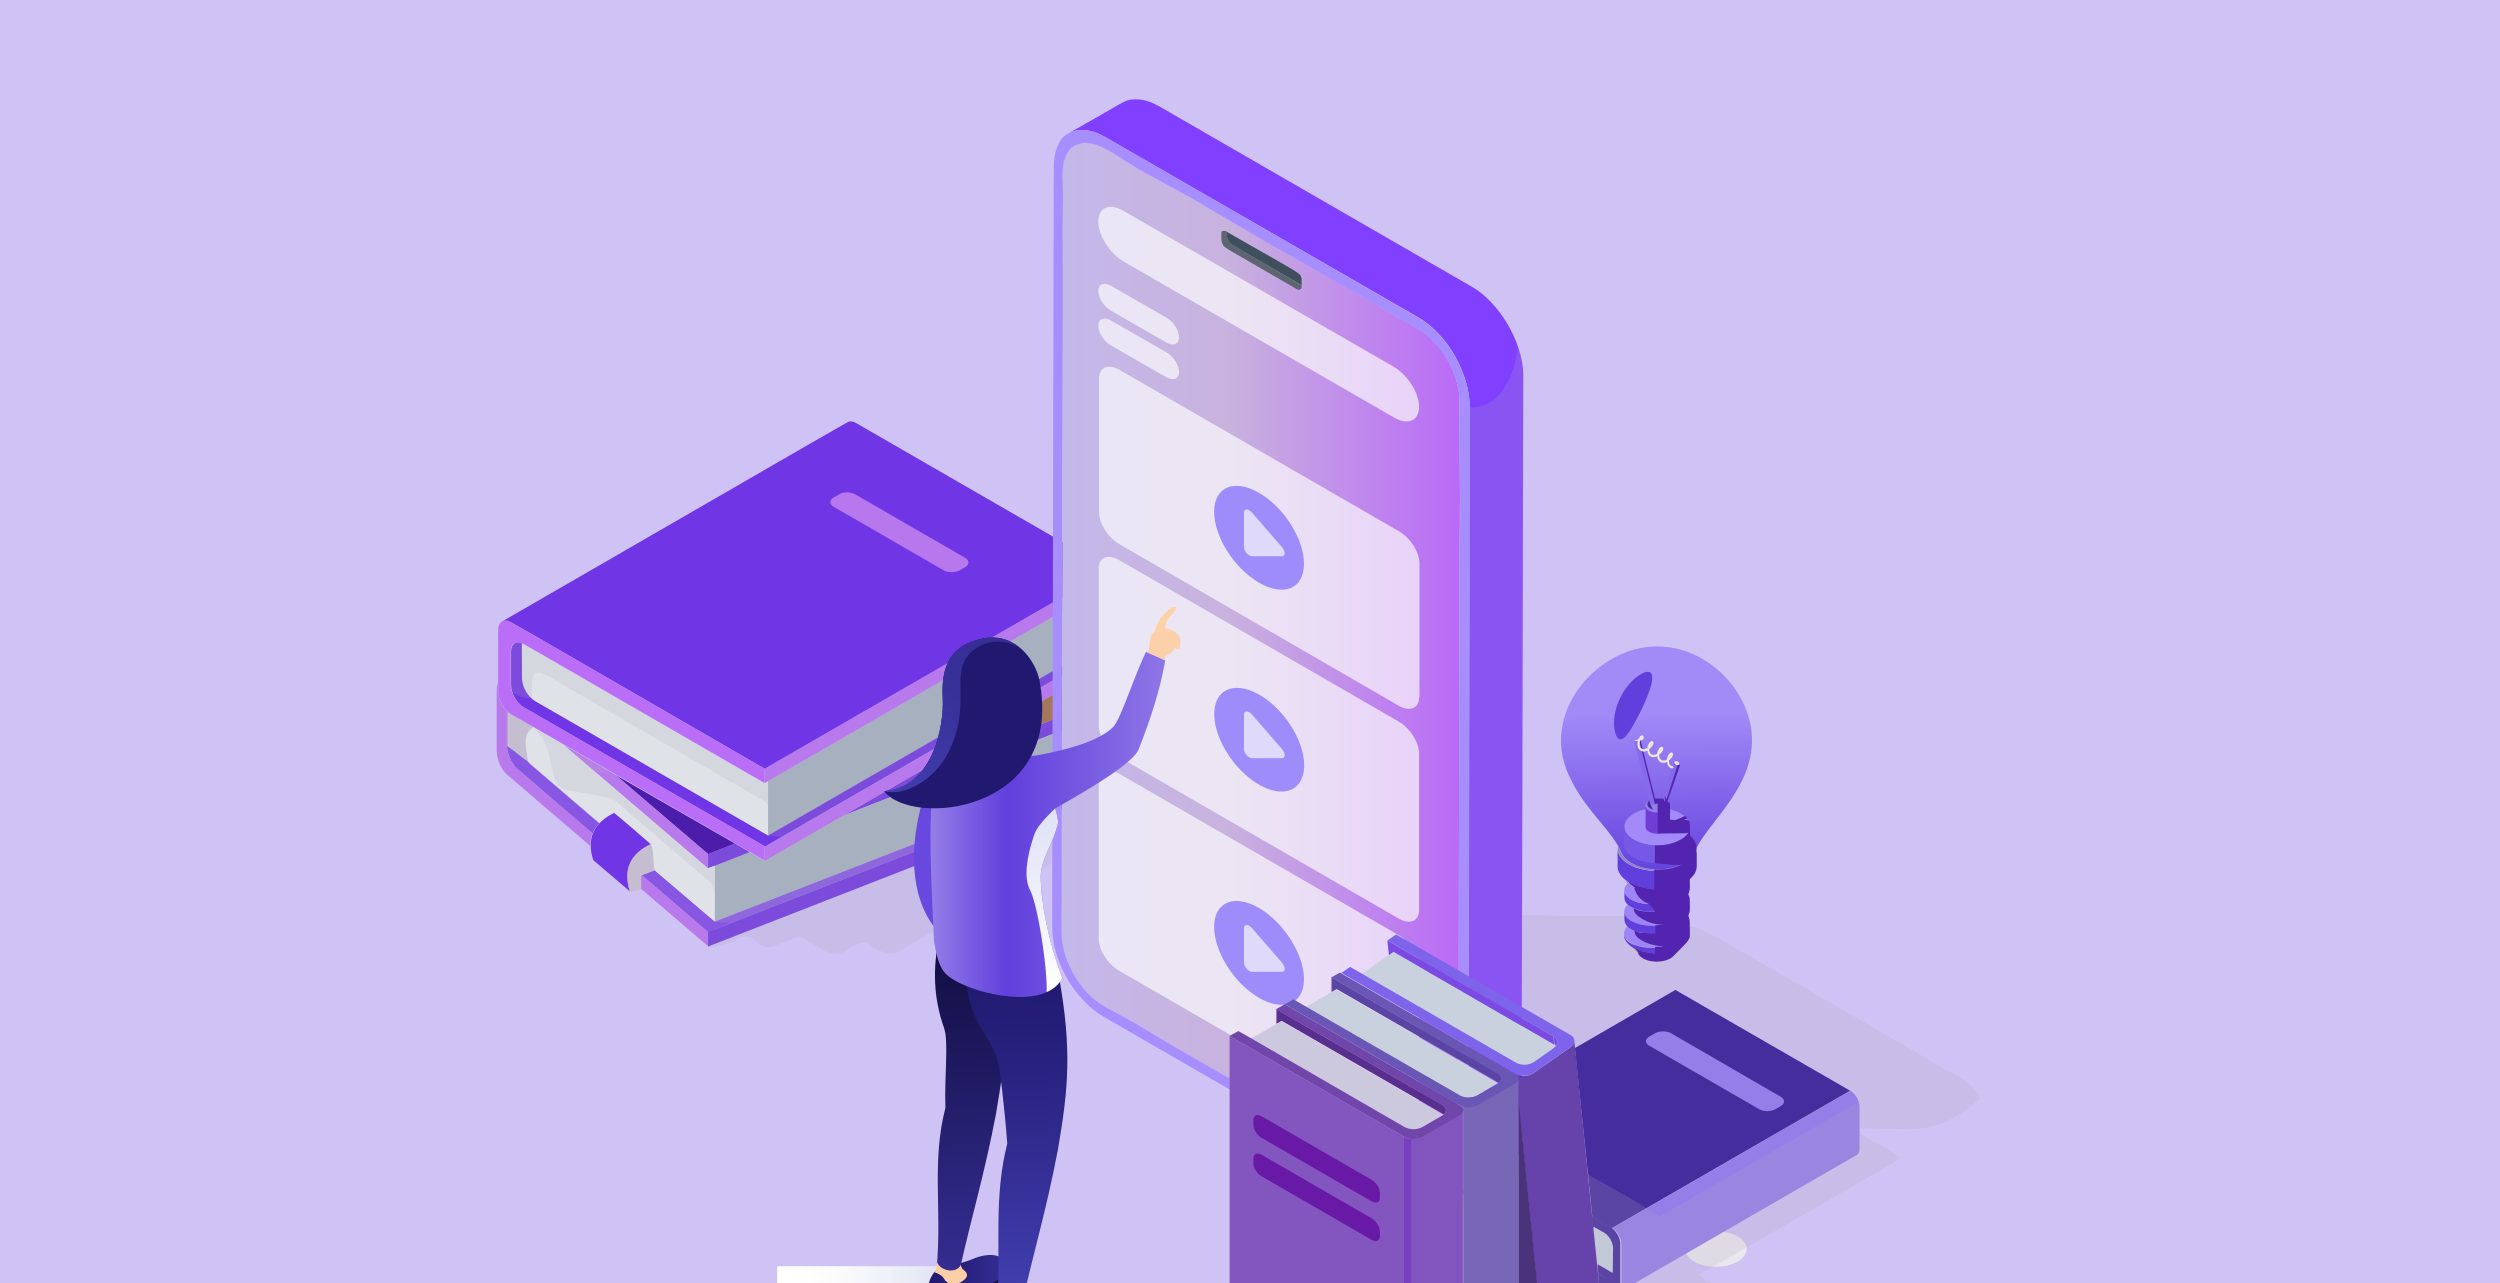 <svg xmlns="http://www.w3.org/2000/svg" width="302" height="155" fill="none"><rect width="100%" height="100%" fill="#333333" stroke="none"/><g clip-path="url(#a)"><path fill="#CEC3F4" d="M0 0h302v155H0z"/><path fill="#7035E4" d="M134.406 93.55v1.732l-48.875 19.057v-1.778zM134.406 84.112v1.732c-6.566 2.554 13.586-5.288-32.553 12.675l9.255-5.334z"/><path fill="#A26D42" d="m134.406 84.112-23.252 9.073 20.197-11.672z"/><path fill="#BA6EF7" d="M92.37 104.036v-1.733l41.717-24.072v1.732c-9.073 5.198-22.979 13.267-41.717 24.073"/><path fill="#A5B3BF" d="M132.126 93.504 86.352 111.33v-6.747l4.194-1.642 1.87 1.049 9.483-5.471 30.227-11.763zM131.852 78.413 92.78 100.981v-6.61l39.072-22.569z"/><path fill="#BA6EF7" d="M92.37 94.598v-1.733l41.717-24.072v1.733A75173 75173 0 0 1 92.37 94.598"/><path fill="#7035E4" d="M90.546 102.941c-4.924 1.915-3.966 1.55-5.015 1.961v-1.733l3.237-1.276z"/><path fill="#4C1CAA" d="m88.768 101.893-3.237 1.276-11.215-9.574z"/><path fill="#8757E4" d="m86.352 111.33 45.774-17.826v-1.915l2.28 1.96-48.875 19.058-9.3-7.979c.136-.456.41-.866.775-1.276z"/><path fill="#DFE3E7" d="M86.352 104.583v6.747l-9.346-7.978c.41-.456.957-.821 1.641-1.14v-.228c-1.459-1.277-2.963-2.508-4.422-3.784q-1.095.547-1.778 1.23c-.091-.09.045.046-8.344-7.157-.729-.638-1.276-1.96-1.276-2.964v-2.416l5.288 3.055 17.417 14.908z"/><path fill="#B879EC" d="M85.531 112.561v1.733l-9.483-8.116c-.045-.592 0-1.094.183-1.595zM85.531 103.169v1.733L68.115 89.993l6.246 3.602z"/><path fill="#7035E4" d="M78.602 101.984c-2.417 1.185-3.42 3.055-2.508 5.699l-4.422-3.784c-.867-2.599.09-4.514 2.507-5.7 1.505 1.232 2.964 2.508 4.422 3.785"/><path fill="#C95B68" d="M76.094 107.683c-.866-2.644.09-4.514 2.507-5.699v.228c-2.37 1.185-3.1 2.963-2.28 5.334z"/><path fill="#DFE3E7" d="M63.055 77.684c.228.09-1.778-1.05 29.36 16.914l.365-.228v6.611l-28.13-16.23c-.911-.502-1.595-1.779-1.595-2.782-.046-4.285-.046-4.103 0-4.285"/><path fill="#7035E4" d="M63.055 77.684c-.046.228 0 0 0 4.24 0 1.048.729 2.28 1.595 2.78l28.13 16.231 39.072-22.568v-1.504l2.28 1.322-41.716 24.072L63.328 85.48c-.912-.502-1.596-1.733-1.596-2.781v-3.967c0-.319.092-.73.32-.912.182-.228.547-.319 1.003-.136"/><path fill="#8757E4" d="M62.781 86.939v2.416c0 1.003.547 2.325 1.277 2.963 9.665 8.298 8.206 7.022 8.343 7.158a3.6 3.6 0 0 0-.82 1.231c-.046 0 0 0-9.074-7.796-.729-.593-1.276-1.915-1.276-2.963 0-4.377 0-3.921.046-3.967.319.32.547.365 1.504.958"/><path fill="#7035E4" d="M60.638 75.085c44.771-25.85 41.717-24.118 41.99-24.164.274-.045.502 0 .866.228l30.592 17.644L92.37 92.865C59.772 74.036 61.641 75.04 61.23 74.995c-.181-.046-.41 0-.592.09"/><path fill="#B878ED" d="m100.713 61.225 13.267 7.66c.548.318 1.414.318 1.961 0l.638-.365c.547-.32.547-.821 0-1.14l-13.267-7.66c-.547-.319-1.413-.319-1.96 0l-.639.365c-.547.32-.547.82 0 1.14"/><path fill="#B879EC" d="M60.182 83.565c0 .82.456 1.778 1.095 2.37-.046.046-.046-.273-.046 3.967 0 1.003.547 2.325 1.276 2.964 9.256 7.933 9.073 7.796 9.073 7.796a4 4 0 0 0-.273 1.504c-.046 0 .136.137-10.03-8.571-.73-.593-1.277-1.915-1.277-2.963V83.2c0-.228.046-.501.137-.73v1.095z"/><path fill="#B0A7C2" fill-opacity=".2" d="M96.61 113.108c-.957.365-1.915.73-2.827 1.094-.866.365-1.686.32-2.325-.41-.684-.729-1.413-.821-2.325-.365a10 10 0 0 1-2.052.775c-.456.137-1.595.183-1.595.183v-1.733s1.96-.775 2.644-1.231c-.593-.045-1.824 0-1.824 0v-3.647s-.273-1.003-.684-1.368c-3.738-3.146-7.431-6.337-11.124-9.528-.547-.456-1.14-.593-1.732-.684-1.368-.228-2.69-.502-4.058-.684-1.094-.137-1.55-.775-1.778-1.733-.183-.73-.41-1.504-.502-2.234-.182-1.14-1.003-2.826-2.006-3.601 2.918 1.413 6.383 3.693 9.438 5.425h-1.87c4.56 3.92 13.541 11.58 13.541 11.58v-1.732l3.237-1.277.593.365s1.915 1.094 2.963 1.687c.046-.638.092-1.14.137-1.687.547-.365 1.277-.775 2.006-1.231a63 63 0 0 0-1.687-.091s-.045-2.097.046-3.01c.046-.82-.274-1.093-.957-1.458L73.404 85.844l-7.112-4.103c-1.505-.866-2.007-.547-2.052 1.14v1.504c-1.003 0-1.824-.319-2.416-.866 0 0-.32-.73-.137-1.368 0 0-.365-3.738-.183-4.24.32-.775 1.323-.319 1.323-.319.41.183.82.41 1.23.639 8.845 5.106 17.736 10.212 26.58 15.364a88 88 0 0 1 1.733 1.003v-1.733l41.716-24.072v1.733l-2.279 1.322v5.06l2.279 1.323v1.732l-1.732 1.003c5.79 3.465 11.671 6.61 17.507 10.076-.593.365-1.003.638-1.459.912-12.082 6.975-24.163 13.951-36.245 20.881-1.094.638-2.234 1.276-3.328 1.96-.867.547-1.687.456-2.554.046a9 9 0 0 1-1.094-.639c-.638-.455-1.276-.364-1.915 0-.319.183-.683.365-1.003.593-.911.593-1.869.547-2.78 0a93 93 0 0 0-2.873-1.687"/><path fill="#C5BED1" d="M77.462 107.5c-.502 0-.958.183-1.368.183-.866-2.781.182-4.651 2.507-5.699.502.866.183 2.097.502 3.146-.547.228-1.049.41-1.641.638zM64.422 87.85c-1.368.867-.866 2.326-.638 4.104-.638-.274-1.87-1.505-2.508-1.778v-4.24c.867.136 2.052 1.048 3.146 1.914"/><path fill="#BA6EF7" d="M60.501 75.176c.183-.182.456-.228.73-.182.41.045-1.46-.958 31.139 17.871v1.733C61.322 76.68 63.1 77.638 62.735 77.592a.98.98 0 0 0-.73.183c-.227.228-.318.592-.318.911v3.967c0 1.049.73 2.28 1.595 2.781l29.088 16.778v1.732c-.82-.501-27.583-15.957-30.592-17.644-.866-.501-1.596-1.732-1.596-2.78v-7.432c0-.274.091-.684.32-.912"/><path fill="#EAE8ED" d="M209.905 149.354c1.459.82 1.459 2.188 0 3.054-1.459.821-3.784.821-5.243 0-1.459-.82-1.459-2.188 0-3.054 1.459-.821 3.784-.821 5.243 0"/><path fill="url(#b)" d="M128.251 113.063c.136 1.504.456 2.644 1.139 4.057.548 1.14 1.551 2.553 2.508 3.374 1.049.912 2.371 1.55 3.602 2.234 1.869 1.003 3.647 2.097 5.471 3.191.456.274 30.364 17.553 30.865 17.736 2.462 1.048 4.332-.456 4.332-3.283.182-82.475.091-67.02.136-71.898 0-3.602.092-7.204.046-10.805 0-2.371-.091-4.742-.046-7.158 0-1.003.046-2.006-.045-3.01-.411-2.963-2.143-5.653-4.058-7.157-.775-.593-1.641-1.094-2.553-1.55-1.413-.775-2.781-1.596-4.149-2.417-4.696-2.735-9.346-5.288-15.592-8.936-11.353-6.747-10.532-5.835-13.495-7.75-2.052-1.322-4.788-3.465-6.794-2.006-1.413 1.003-1.276 3.146-1.231 4.741.092 2.28-.136 1.824 0 10.167.046 3.921-.182 79.239-.136 80.47m29.042-78.418v.137c0 .045 0 .09-.046.136 0 .046-.046.046-.091.092-.319.136.228.364-8.982-4.97l-.137-.137c-.091-.09-.227-.228-.273-.319-.228-.364-.182-.547-.182-1.276 0-.183.045-.32.182-.41.046-.046.182-.046.273 0 .046 0 .092 0 .137.045 1.322.82 8.526 4.878 8.708 5.06.137.137.274.228.365.548.091.228.046.592.046 1.094"/><path fill="#FCFCFC" d="m140.925 41.393-6.747-3.876c-.821-.456-1.505-1.55-1.505-2.37s.684-1.095 1.505-.639l6.747 3.875c.821.456 1.505 1.55 1.505 2.371 0 .82-.684 1.094-1.505.639M140.925 45.587l-6.748-3.875c-.821-.456-1.504-1.55-1.504-2.371 0-.82.683-1.094 1.504-.638l6.748 3.875c.82.456 1.504 1.55 1.504 2.37s-.684 1.095-1.504.639M168.371 50.42l-32.643-18.83c-1.687-1.003-3.055-3.145-3.055-4.832s1.368-2.28 3.055-1.277l32.643 18.83c1.687 1.002 3.055 3.145 3.055 4.832s-1.368 2.28-3.055 1.277" opacity=".69"/><path fill="#3F4F5D" d="M148.265 28.034c9.119 5.243 8.754 4.878 8.936 5.517.046.045.046.136.046.182v.729c-9.301-5.38-8.435-4.878-8.663-5.06a1.25 1.25 0 0 1-.364-.866v-.502z"/><path fill="#5D6571" d="M147.992 27.897c.045 0 .091 0 .137.046l.091.045c0 .639 0 .639.045.821.137.365.365.638.593.775l8.389 4.878v.274c0 .046 0 .091-.046.137 0 .045-.045.045-.091.091-.137.046-.091.046-.273.046-.046 0-.092-.046-.137-.046-8.708-5.06-8.845-5.015-8.982-5.425-.228-.365-.182-.639-.182-1.277 0-.091 0-.182.046-.32.136-.045.227-.09.41-.045"/><path fill="#8140FF" d="M133.494 16.545c-1.733-1.003-3.237-1.049-4.377-.456 6.702-3.784 6.611-3.92 7.523-4.058 1.322-.136 2.188.183 3.328.775l37.841 21.839c3.146 1.778 6.2 6.565 6.2 10.76-.228 98.25-.182 92.14-.273 93.052-.183 1.094-.821 2.325-1.733 2.873-8.115 4.65-6.246 3.692-5.881 3.282.866-.866 1.231-2.371 1.231-3.602l.182-91.912c0-3.876-2.598-8.663-6.2-10.76z"/><path fill="#A68EFE" d="m171.335 38.384-37.841-21.839c-1.733-1.003-3.237-1.049-4.377-.456-1.322.593-1.824 2.508-1.824 4.012l-.182 86.579v5.38c0 3.829 2.507 8.571 6.2 10.759l37.841 21.839c3.192 1.869 6.155.592 6.246-3.602l.183-91.913c-.046-3.784-2.644-8.617-6.246-10.76m4.969 30.09c-.045 4.65.046-10.213-.136 71.898 0 2.827-1.824 4.331-4.332 3.283-.501-.183-30.409-17.462-30.865-17.735-1.824-1.095-3.556-2.189-5.471-3.192-1.231-.684-2.553-1.322-3.602-2.234-.957-.821-1.96-2.234-2.508-3.374-.683-1.413-1.003-2.507-1.139-4.057-.046-1.14 0-.639 0-4.696 0-53.616.182-71.807.136-75.728-.091-8.389.092-7.888 0-10.167-.045-1.277-.136-2.644.456-3.83.411-.775 1.003-1.14 1.596-1.276 1.778-.593 4.377 1.367 5.973 2.37 1.641 1.049 3.465 1.96 5.197 2.918 4.149 2.234 6.976 4.15 16.595 9.575 10.167 5.79 8.891 5.151 11.444 6.61 1.778.958 2.918 1.642 4.24 3.283.866 1.14 1.368 2.052 1.778 3.1.775 2.097.684 3.192.638 5.334-.045 2.417 0 4.788.046 7.158.091 3.557 0 7.204-.046 10.76"/><path fill="#FCFCFC" d="M171.426 109.917c0 1.368-1.094 1.823-2.462 1.048L135.18 91.452c-1.367-.775-2.461-2.507-2.461-3.875V68.702c0-1.368 1.094-1.824 2.461-1.049l33.784 19.514c1.368.775 2.462 2.507 2.462 3.875z" opacity=".69"/><path fill="#9D8CF9" d="M156.444 95.115c1.811-1.362 1.341-5.044-1.05-8.223s-5.799-4.653-7.61-3.29c-1.811 1.361-1.341 5.043 1.051 8.223s5.798 4.652 7.609 3.29"/><path fill="#FCFCFC" d="M154.876 90.495c.183.228.319.501.319.73 0 .227-.136.364-.319.364h-3.647c-.182 0-.456-.137-.638-.365-.183-.228-.32-.501-.32-.73V86.3c0-.228.137-.364.32-.364.182 0 .456.136.638.364zM171.426 135.722c0 1.367-1.094 1.823-2.462 1.048l-33.784-19.513c-1.367-.775-2.461-2.507-2.461-3.875V94.507c0-1.368 1.094-1.824 2.461-1.049l33.784 19.513c1.368.776 2.462 2.508 2.462 3.876z" opacity=".69"/><path fill="#9D8CF9" d="M157.521 118.26c0 3.009-2.417 4.012-5.426 2.28-3.009-1.733-5.425-5.563-5.425-8.572s2.416-4.012 5.425-2.279c3.009 1.778 5.426 5.608 5.426 8.571"/><path fill="#FCFCFC" d="M154.876 116.3c.183.228.319.501.319.729s-.136.365-.319.365h-3.647c-.182 0-.456-.137-.638-.365-.183-.228-.32-.501-.32-.729v-4.195c0-.228.137-.365.32-.365.182 0 .456.137.638.365zM171.426 84.203c0 1.368-1.094 1.824-2.462 1.049l-33.738-19.514c-1.368-.775-2.462-2.507-2.462-3.875v-16.14c0-1.367 1.094-1.823 2.462-1.048l33.784 19.513c1.367.775 2.462 2.508 2.462 3.876v16.139z" opacity=".69"/><path fill="#9D8CF9" d="M157.521 68.11c0 3.008-2.417 4.011-5.426 2.279s-5.425-5.562-5.425-8.571c0-3.01 2.416-4.012 5.425-2.28s5.426 5.562 5.426 8.571"/><path fill="#FCFCFC" d="M154.876 66.103c.183.228.319.502.319.73s-.136.364-.319.364h-3.647c-.182 0-.456-.136-.638-.364-.183-.228-.32-.502-.32-.73V61.91c0-.228.137-.365.32-.365.182 0 .456.137.638.365z" opacity=".69"/><path fill="#B0A7C2" fill-opacity=".2" d="m177.399 110.282.136-61.093s4.696.775 5.836-7.25c.912 1.277.638 9.62.638 9.62l-.136 58.996s8.525.182 12.993.091c4.058-.045 7.705.958 11.17 2.964.046.045 14.316 8.161 26.58 15.364 1.641.958 3.511 1.641 4.65 3.693-2.644 2.28-5.243 3.83-8.89 3.739-10.988-.183-22.021 0-33.008-.137-2.69-.046-4.97.638-7.249 2.006-4.149 2.462-8.344 4.787-12.493 7.249-1.686 1.003-3.328.821-5.151-.228 6.154 1.915 4.878-7.979 4.878-7.979z"/><path fill="#C5BED1" d="M204.571 130.296c2.28 1.322 2.28 3.465 0 4.787s-5.973 1.323-8.252 0-2.28-3.465 0-4.787 5.972-1.322 8.252 0"/><path fill="#000" d="M205.574 79.553c-.091-.046-.182-.091-.273-.183 0 .046.045.046.273.183"/><path fill="#613FDD" d="M196.319 106.27c-.501-.411-.912-.958-.912-1.596v-2.189c0 .365.137.73.365 1.049 1.322 1.824 5.38 2.234 7.796.866.73-.41 1.413-1.094 1.413-1.96v2.188c0 .866-.683 1.505-1.413 1.961-2.143 1.276-5.562 1.048-7.249-.319"/><path fill="#8C88C0" d="M195.863 103.078c.091.228.228.41.411.593 1.413 1.504 4.969 1.823 7.112.592.456-.273.957-.683 1.185-1.185.046-.045.137-.365.411-.821.136.912-.593 1.687-1.368 2.143-2.371 1.368-6.474.958-7.796-.866-.274-.41-.456-.866-.365-1.368.137.319.273.593.41.912"/><path fill="#9E85F6" d="M202.976 110.783c-2.052 1.505-5.517 1.231-6.52 0-.41-.501-.319-1.049.182-1.504 1.186 1.094 4.423 1.231 6.338-.183.41-.273.775-.684.957-1.094.501 1.049 0 2.097-.957 2.781"/><path fill="#9E85F6" d="M196.41 112.105c.046-.091.137-.228.183-.228 1.185 1.14 4.422 1.231 6.383-.182.41-.319.775-.684.957-1.094.501 1.048-.046 2.097-.957 2.781-1.323.957-3.329 1.231-4.879.912-.82-.183-1.869-.684-1.915-1.459 0-.274.092-.502.228-.73"/><path fill="#000" d="M203.979 113.519c.091-.228.136-.411.136-.639.046.183 0 .411-.136.639"/><path fill="#000" d="M204.115 112.881v-.092c.046.046.046.046 0 .092q.069 0 0 0"/><path fill="#613FDD" d="M196.228 111.057v-.912c0 1.595 4.24 2.507 6.747.638.684-.501 1.14-1.14 1.14-1.869v.866c0 .821-.501 1.459-1.14 1.96-1.96 1.414-5.197 1.277-6.382.183-.228-.274-.365-.547-.365-.866"/><path fill="#613FDD" d="M196.228 108.458v-.912c0 .365.228.729.638 1.003 1.368.957 4.331.912 6.109-.365.639-.456 1.14-1.139 1.14-1.96v.912c0 .82-.501 1.459-1.14 1.96-1.914 1.413-5.151 1.277-6.337.183-.228-.183-.41-.502-.41-.821"/><path fill="#9E85F6" d="M202.976 108.184c-1.779 1.277-4.742 1.322-6.11.365-.729-.501-.912-1.231-.228-1.869.958.866 2.781.957 4.149.729 1.185-.091 2.462-.456 3.374-1.185-.046.821-.547 1.459-1.185 1.96"/><path fill="#000" d="M203.887 113.656c0-.046.046-.092.046-.092s0 .092-.046.092M203.614 114.021c0-.047.046-.047.046-.047s0 .047-.046.047M203.568 114.066c0-.046.046-.046.046-.046zM202.976 114.522q0-.069 0 0l.091-.092c0 .046-.046.046-.091.092"/><path fill="url(#c)" d="M211.638 89.173c-.182-7.204-8.571-14.043-16.595-9.757-3.329 1.778-5.882 5.06-6.383 8.708-.319 2.234.182 4.377 1.276 6.383 1.87 3.647 4.924 5.972 5.973 8.571.091.228.228.41.41.593 1.414 1.504 4.97 1.823 7.112.592.456-.273.958-.683 1.186-1.185.045-.046.137-.365.41-.821 1.687-3.191 6.748-7.249 6.611-13.084"/><path fill="#8C88C0" d="M200.787 107.409c-1.186.228-2.644.183-3.648-.364-.319-.183-.638-.411-.82-.73 1.14.866 2.963 1.185 4.468 1.094"/><path fill="#C0AD88" d="M203.477 114.157c.045-.046.091-.046.091-.091-.182.228-1.003 1.048-1.368 1.413-.866.912-3.191.912-4.057 0-.046-.046-.092-.137-.183-.182-.364-.411-.775-.775-1.139-1.186l-.046-.045c.182.182.41.364.684.501.182.091.365.182.547.228.045 0 .091.046.137.046.045 0 .045 0 .091.045h.091c.046 0 .137.046.182.046.046 0 .092 0 .137.045.046 0 .091 0 .137.046.137.046.273.046.41.091.046 0 .091 0 .137.046.091 0 .182 0 .274.045h.638c.41 0 .821-.045 1.231-.091.091 0 .137-.045.228-.045h.045l.411-.137a4.1 4.1 0 0 0 1.185-.593c0-.091.046-.137.137-.182"/><path fill="#613FDD" d="M204.115 111.467v1.413c0 .411-.182.775-.501 1.095l-.046.045-.045.046c-.046.045-.092.045-.092.091-.045.045-.091.091-.182.137-.319.273-.729.456-1.185.592l-.411.137h-.045c-.091 0-.137.046-.228.046-.41.091-.821.091-1.231.091h-.638c-.092 0-.183 0-.274-.046-.046 0-.091 0-.137-.045-.137 0-.273-.046-.41-.091-.091 0-.137-.046-.228-.046-.046 0-.137-.046-.182-.046h-.092c-.273-.091-.547-.182-.775-.319s-.456-.273-.638-.456l-.046-.045a2.2 2.2 0 0 1-.41-.547c-.137-.228-.137-.456-.137-.684v.182c0 .046 0 .046.046.091 0 .046 0 .046.046.091 0 .046.045.046.045.092 0 .045.046.045.046.091 0 .045.045.045.045.091l.137.137.091.091a.6.6 0 0 0 .183.137c.091.045.182.137.319.182.045 0 .091.046.091.046.046 0 .091.045.137.045a5.8 5.8 0 0 0 1.687.365h.82c.228 0 .502-.046.73-.091h.091c.046 0 .137 0 .182-.046a4.8 4.8 0 0 0 1.55-.547 1 1 0 0 0 .365-.228c.046-.045.137-.091.183-.137.319-.228.547-.455.775-.775a1 1 0 0 0 .136-.228c.046-.045.046-.091.092-.182 0-.046.045-.091.045-.137 0-.045.046-.091.046-.137 0-.045.045-.091.045-.136s0-.091.046-.137v-.046c-.046-.045-.046-.091-.046-.182"/><path fill="#EDDFDF" d="M202.839 92.318c-.092.183-.365.183-.502 0-.091-.09-.091-.182-.091-.228.045-.182.365-.182.501-.045.092.091.137.182.092.273"/><path fill="#866AEC" d="M201.015 97.653c-.046.182-.456.182-.593.045-.045-.045-.045-.09-.045-.136 0 0 1.869-5.426 1.869-5.471-.046.182.228.364.41.319q.137 0 .137-.137c-.365 1.23-1.778 5.38-1.778 5.38"/><path fill="#957EE8" d="M201.015 97.653c.091-.274.183-.593.319-.867.502.32.411.821-.091 1.14-.638.365-1.732.32-2.234-.137-.456-.364-.273-.866.274-1.094.091.365.091.365.182.456.182.137.593.046.547-.137-.045-.182-.091-.319-.137-.501.32-.046.639-.046.912.045l-.365 1.003c-.045.183.32.274.548.183 0 0 0-.046.045-.091"/><path fill="#713DD7" d="M201.471 97.698a.52.52 0 0 0 .137-.364v2.553c0 .273-.183.456-.411.592-.912.547-2.462.137-2.462-.592v-2.553c0 .182.092.364.228.455.639.547 2.052.456 2.508-.09"/><path fill="#A28BF8" d="M201.654 97.744v2.143c0 .273-.183.456-.411.592-.866.502-2.462.183-2.462-.592v-2.143c-2.69.593-3.419 2.599-1.368 3.738 1.551.867 4.058.912 5.608 0 2.006-1.185 1.231-3.145-1.367-3.738"/><path fill="#EDDFDF" d="M198.052 89.4c-.183.183-.639.228-.593.092 0 0 0-.046.046-.046.182-.137.592-.182.547-.046"/><path fill="#866AEC" d="M198.052 89.355c.592 2.37 1.778 7.203 1.869 7.614.045.182-.365.273-.547.137-.046-.046-.091-.046-.091-.092l-1.87-7.522c.046.09.411.045.547-.092.092 0 .137 0 .092-.045"/><path fill="#7658E6" d="M204.161 99.841v2.188c-.046.548-.41 1.14-1.185 1.551-1.551.911-4.058.911-5.608 0-.775-.456-1.186-1.049-1.186-1.642v-2.142c0 .592.411 1.185 1.186 1.641 1.55.912 4.057.912 5.608 0 .775-.411 1.185-1.003 1.185-1.596"/><path fill="#613FDD" d="M197.641 86.984c-.319.593-.957 1.778-1.504 2.189-.684.501-1.049-.41-1.14-1.277-.274-2.599 1.459-5.517 3.328-6.52.41-.228 1.003-.364 1.185.046.502 1.003-1.367 4.65-1.869 5.562"/><path fill="#452D9D" d="m199.693 97.835-.091-.182c-.228-.456-.365-.958-.411-.958 0 0-.045.046-.045.091-.274.32-.137.639.182.867z"/><path fill="#5324B0" d="M204.89 102.85v2.052c-.137.592-.273.775-.638 1.139a.6.6 0 0 0-.137.183v.182c0 .73 0 .958-.045 1.186 0 .045 0 .091-.046.136v.046c0 .046-.046.091-.046.137 0 0 0 .045-.045.091.137.41.182.41.182 1.094v.137c0 .912 0 .912-.182 1.368.137.41.182.456.182 1.048v1.231c0 .411-.182.775-.501 1.094l-.046.046-.046.046c-.182.228-1.003 1.048-1.367 1.413-.867.912-3.192.912-4.058 0-.046-.046-.091-.137-.182-.182v-.137c0-.091 0-.091-.274-.41-.091-.092-.137-.183-.182-.228l-.046-.046c.183.137.411.228.593.319.045 0 .091.046.137.046.045 0 .091.045.136.045h.046c.046 0 .137.046.182.046.046 0 .092 0 .137.045.365.092.73.137 1.14.183h.137v-.775s.228 0 .456-.046h.364c.092 0 .137-.045.183-.045h-.091c-.502 0-1.14-.137-1.596-.274-.866-.319-1.55-.729-1.733-1.231-.045-.091-.045-.273-.045-.365 0 0 .045 0 .137.046.045.046.136.046.182.091q.273.137.684.137h.137c.364.045.775.045 1.094.045h.273v-.957c.73-.046.912-.091.958-.091h-.319c-.639-.046-1.277-.182-1.87-.502-.729-.364-1.276-.775-1.367-1.276v-.137c.045 0 .091 0 .182.046.046 0 .046.045.091.045.638.274 1.55.274 2.234.274v-.046c0-.091 0-.091-.137-.273-.136-.183-.501-.593-.592-.639l-.183-.091c-.638-.273-1.185-.821-1.367-1.368-.092-.182-.183-.364-.137-.456v-.091s-.091-.045-.137-.091a1.4 1.4 0 0 0-.319-.228c-.091-.091-.228-.273-.228-.319h.046c.045.046.091.046.136.091.091.046.137.091.228.137.046.046.137.046.228.091.228.091.411.183.684.228.319.091.684.182 1.003.228.046 0 .137 0 .182.046.183.045.411.045.548.045v-2.371c1.231 0 1.778.046 3.1-.501.091-.046.319-.137.228-.091h-.091c-.092.045-.183.045-.274.045-.41.046-2.827-.228-2.872-.228-.046 0 0-1.459 0-2.142h.364c1.414 0 2.736-.502 3.42-1.186.137-.137.273-.319.273-.365 0 0-.045 0-.091.046-.091 0-.228.046-.319.046-.137 0-3.146.045-3.328 0V97.06c-.046 0-.319.091-.319.091s-1.87-7.477-1.87-7.614a.7.7 0 0 1 .137-.09l1.733 7.02s.729-.045.912.046l.045-.183c0 .046.091.228.183.41.182.366-.046-.911.091-.592 0 0 .045.183.091.274.045.09.045.136.091.09l1.322-4.102h.046c.182.045.273-.092.273-.092-.045.228-1.55 4.468-1.55 4.468s.319.183.319.41v1.824c.183 0 .456.046.639.046.045 0 1.185-.502 1.185-.502l.274.274c0 .046-.411.182-.411.182h.046c.091 0 .41.046.456.092.045 0 .137.045.137.136.091.274.091.274.091 1.687.045.046.045.091.091.091.319.32.501.639.638 1.049.046.091.046.091.046.182-.046.183-.046.32-.046.593"/><path fill="#EEE6D9" d="M202.018 92.546c-.319-.045-.41-.364-.41-.684.228-.182.501-.501.501-.729 0-.274-.319-.41-.592.137a.87.87 0 0 0-.137.456c-.502.319-.958.09-.958-.547.228-.183.502-.502.502-.73 0-.273-.319-.41-.593.137a.9.9 0 0 0-.137.456c-.501.319-1.003.091-.957-.547.228-.183.502-.502.502-.73 0-.273-.32-.41-.593.137a.9.9 0 0 0-.137.456c-.182.091-.365.182-.501.137-.456-.046-.548-.684-.32-1.14.137.091.274.045.32-.091.182-.456-.228-.684-.548-.046-.319.593-.182 1.46.502 1.55.182.046.365 0 .547-.09.046.683.593.957 1.185.683.046.684.639.957 1.186.684.045.365.228.73.638.775q.137 0 .137-.137 0-.069-.137-.137m-.182-1.322c-.046.046-.046.137-.091.182 0-.045.045-.136.091-.182m-1.186-.684c-.045.046-.045.137-.091.183a.35.35 0 0 1 .091-.183m-1.185-.684c-.046.046-.046.137-.091.183 0-.046.045-.137.091-.183m-1.231-.729c-.046.046-.046.137-.091.182.045-.045.045-.09.091-.182"/><path fill="#EED9D9" d="M201.835 91.224c-.045.046-.045.137-.091.183a.35.35 0 0 1 .091-.183M200.65 90.54c-.045.046-.045.137-.091.183a.35.35 0 0 1 .091-.183M199.465 89.856c-.046.046-.046.137-.091.183 0-.046.045-.137.091-.183"/><path fill="#957EE8" d="M195.863 155.372v-5.107c0-.729-.502-1.55-1.094-1.914l28.768-16.596c.593.365 1.094 1.231 1.094 1.915v5.106c0 .411-.136.639-.319.73-9.574 5.516-19.148 11.079-28.723 16.595.183-.182.274-.456.274-.729"/><path fill="#452D9D" d="m223.492 131.755-28.769 16.596-2.37-1.368c-.684-6.793-1.414-13.587-2.098-20.38l12.128-7.021zM195.407 156.147a.9.9 0 0 1-.684-.137l-1.55-.912c-.046-.41-.091-.866-.137-1.276.639.364.775.456 1.003.501.183.046.411-.045.411-.091.182-.091.273-.319.273-.502.046-.136 0 .092 0-2.917 0-.73-.501-1.551-1.094-1.915l-1.231-.684c-.046-.411-.091-.866-.137-1.277l2.371 1.368c.593.365 1.094 1.231 1.094 1.915v5.106c0 .274-.091.547-.319.73.137.045.046.091 0 .091"/><path fill="#C8D1DD" d="M194.814 153.776c-.136-.046-.045 0-1.823-1.049-.137-1.504-.319-3.009-.456-4.513l1.231.684c.638.364 1.094 1.231 1.094 1.915-.046 3.009-.046 2.826-.046 2.963"/><path fill="#452D9D" d="M194.495 154.323c-.273.137-.547.046-.775-.091l-.638-.365a9 9 0 0 1-.091-1.14c1.778 1.003 1.732 1.003 1.823 1.049-.045.228-.136.41-.319.547q0-.067 0 0"/><path fill="#522BA5" d="M193.173 155.144c.046.592.137 1.14.183 1.732.045.228-.091.547-.456.821l-4.423 3.1c-.638.456-1.595.502-2.234.137l-2.872-28.358v-2.28c0-.228-.137-.41-.319-.547.593.365 1.596.319 2.234-.137l4.422-3.1c.32-.228.502-.547.456-.82.046 0 1.231 12.264 3.009 29.452"/><path fill="#7B4AE2" d="M187.976 126.33c-.046-.046-.137-.091-.183-.137l-.091-1.003c.41.274.547.729.274 1.14"/><path fill="#C8D1DD" d="M187.976 126.33c-.137.228-.183.182-2.644 1.96-.639.456-1.596.502-2.234.137l-18.602-10.76c3.784-2.69 3.1-2.188 3.83-2.69 20.926 12.082 19.513 11.262 19.65 11.353"/><path fill="#7B4AE2" d="m187.748 126.193-19.422-11.216-.547.411-.183-1.778 20.061 11.58z"/><path fill="#311669" d="m183.417 132.576 2.872 28.358-2.872-1.687z"/><path fill="#6A56B5" d="M183.416 163.487c0 .182-.136.456-.455.638l-4.423 2.553c-.456.228-1.14.365-1.778.183v-32.735a.73.73 0 0 0-.137-.41 2 2 0 0 0-.319-.274c.593.365 1.596.365 2.234 0 4.833-2.781 4.605-2.644 4.742-2.827a.52.52 0 0 0 .136-.364z"/><path fill="#5A45A4" d="M181.319 130.16c.046.182-.045.455-.273.638-.091-.091 1.231.684-19.559-11.307l-.638.365v-1.778l20.06 11.58c.137.091.365.274.41.502"/><path fill="#C8D1DD" d="M178.493 132.302c-.639.365-1.596.365-2.234 0l-18.51-10.668c3.465-2.006 2.826-1.641 3.647-2.097 20.79 11.99 19.468 11.215 19.559 11.306-.046.046 0 0-2.462 1.459"/><path fill="#7740BE" d="M176.715 134.126v33.191c0 .182-.137.456-.456.638l-4.423 2.553c-.592.365-1.595.365-2.234 0v-33.191c.639.365 1.596.365 2.234 0l4.423-2.553c.228-.137.456-.364.456-.638"/><path fill="#582F8E" d="M174.663 133.989c.045.183-.046.456-.274.638-.091-.091 1.231.684-19.559-11.306l-.638.364v-1.778l20.061 11.581c.136.091.319.319.41.501"/><path fill="#CCC8DD" d="M174.344 134.673c-.091.091-.046.046-2.508 1.459-.592.365-1.595.365-2.234 0l-18.464-10.668c3.465-2.006 2.826-1.642 3.647-2.098 20.79 11.991 19.468 11.216 19.559 11.307"/><path fill="#8255BF" d="M169.602 137.317v33.191l-21.063-12.173v-33.191z"/><path fill="#B0A7C2" fill-opacity=".2" d="M170.469 170.873v-33.236c1.367-.137 2.416-1.003 3.556-1.642.957-.547 1.276-1.96 2.234-2.462.273-.182.866.091 1.413.183.319.045.638-.183.957-.365.365-.182.639-.365 1.003-.593.32-.182.593-.319.912-.501.912-.547 1.778-1.094 2.69-1.642.137-.091-.319-.82-.137-.82 0-.137.684.41.684.273.046-.045.091-.091.183-.091.82 0 1.459-.41 2.051-.866 1.322-.958 2.69-2.188 4.149-3.237.091.912.183 1.96.274 2.735.364 3.648.775 7.249 1.139 10.897.046.456.092 1.094.137 1.55.046.593.228.912.821 1.231a204 204 0 0 1 5.38 3.055c.82.501 1.595 1.048 2.507 1.641 7.979-4.559 15.866-9.164 24.118-13.86 0 1.094.137 2.006.091 2.872-.045.775.228 1.094.912 1.459 1.14.593 2.28 1.277 3.374 1.961.228.136.41.273.73.501a4222 4222 0 0 1-24.438 14.088c.228.182.411.319.548.456 2.461 1.413 4.969 2.872 7.431 4.286.365.227.912.364.866.911-.045.456-.501.639-.866.821-1.277.684-2.599 1.322-3.875 2.052-.775.456-1.55.684-2.462.501-.046.319-.046.638-.183.866-.182.228-.456.411-.729.593-1.049.638-2.143 1.231-3.192 1.869-.729.456-1.504.867-2.507.639.046.729-.365 1.048-.912 1.322-1.322.729-2.599 1.504-3.875 2.234-.547.319-1.14.365-1.733.365h-22.157c-.319-.046-.684-.046-1.094-.046"/><path fill="#7E63EB" d="m187.657 125.19-20.061-11.58 1.049-.73 21.109 12.173c.547.319.638.958 0 1.414l-4.422 3.1c-.639.456-1.596.501-2.234.137-.092-.092 1.367.775-21.064-12.173l1.049-.73c2.143 1.231-.912-.547 20.06 11.58.593.365 1.596.32 2.234-.136l2.325-1.642c.593-.456.547-1.048-.045-1.413"/><path fill="#7146AA" d="M174.663 134.126c0-.274-.228-.502-.456-.638l-20.06-11.581 1.048-.592c22.523 12.993 21.246 12.218 21.428 12.446.319.411.092.775-.319 1.003l-4.422 2.553c-.593.365-1.596.365-2.234 0l-21.109-12.173 1.048-.592c1.87 1.048-2.188-1.277 20.061 11.58.638.365 1.595.365 2.234 0 2.507-1.459 2.507-1.413 2.69-1.641 0-.091.091-.228.091-.365"/><path fill="#6A56B5" d="M183.097 129.749c.183.137.32.319.32.547 0 .274-.228.502-.456.639l-4.423 2.553c-.638.364-1.595.364-2.234 0l-21.109-12.173 1.049-.593c12.857 7.431 20.015 11.535 20.06 11.58.593.365 1.596.365 2.234 0 2.325-1.367 2.417-1.367 2.508-1.459a.65.65 0 0 0 .273-.547c0-.273-.228-.501-.456-.638l-20.06-11.58 1.049-.593s21.109 12.173 21.245 12.264"/><path fill="#957EE8" d="m199.237 126.33 13.267 7.659c.547.319 1.413.319 1.96 0l.639-.365c.547-.319.547-.82 0-1.139l-13.222-7.66c-.547-.319-1.413-.319-1.96 0l-.639.365c-.592.319-.592.821-.045 1.14"/><path fill="#6819A5" d="m165.681 142.515-13.267-7.66c-.547-.319-1.003-.136-1.003.411v.638c0 .547.456 1.231 1.003 1.55l13.267 7.66c.547.319 1.003.136 1.003-.411v-.638c0-.547-.456-1.231-1.003-1.55M165.681 147.165l-13.267-7.659c-.547-.319-1.003-.137-1.003.41v.638c0 .548.456 1.231 1.003 1.551l13.267 7.659c.547.319 1.003.137 1.003-.41v-.639c0-.547-.456-1.231-1.003-1.55"/><path fill="url(#d)" d="m93.829 162.471.058-9.51h19.721l1.379 4.32h5.897l1.416 5.19z" style="mix-blend-mode:multiply"/><path fill="url(#e)" d="M112.002 156.69c0-3.715 2.35-3.817 2.35-3.817s1.277 0 3.343-.861c2.044-.847 4.919-.518 3.314 2.452a.4.4 0 0 1-.059.11c-.102.16-.27.306-.525.459l-5.146 3.015c-.781.445-3.277-.584-3.291-1.351z"/><path fill="#131147" d="M112.017 156.362c.044.766 2.503 1.781 3.277 1.335l5.145-3.014c.168-.102.467-.292.723-.525a6 6 0 0 1-.146.313c-.015.037-.029.073-.058.11-.103.16-.271.306-.526.46l-5.145 3.014c-.73.416-2.964-.46-3.263-1.204a.7.7 0 0 1-.022-.154c-.007-.116 0-.219 0-.328z"/><path fill="#FACFA7" d="M113.542 152.056c.665 0 2.496.591 2.496.591s.015.321.205.605c.022.03.044.052.066.081.459.321.926.824-.161 1.511-.89.562-1.62.204-1.963-.139-.139-.263-.343-.555-.635-.715-.292-.168-.475-.249-.606-.256v-.058s.328-1.613.606-1.613z"/><path fill="url(#f)" d="M113.396 113.403c2.54.043 7.08.532 9.62.576-.949 7.634-1.431 13.181-2.701 20.575-1.364 7.181-2.897 12.232-4.24 18.217-.489 1.116-2.416.81-2.868-.263.511-6.955-.635-12.334 1-18.691-.146-3.606.416-7.985-.161-9.62-1.336-3.766-1.336-7.298-.642-10.802z"/><path fill="url(#g)" d="M116.819 117.14c2.54.043 8.539.649 11.079.693 1.613 8.984 1.168 13.648-.102 21.041-1.365 7.182-2.897 12.233-4.24 18.218-.489 1.116-2.577.693-3.036-.38.335-6.204-.468-12.218 1.16-18.575-.292-3.744-.854-9.342-1.328-10.604-.891-2.402-4-5.241-3.54-10.401z"/><path fill="#6848DF" d="M114.287 91.004c-2.591 2.503-6.386 14.268-1.54 20.844 2.744-3.613 1.54-20.844 1.54-20.844"/><path fill="url(#h)" d="M138.437 78.742c-1.54 3.248-3.051 8.08-3.919 9.014-1.54 1.664-5.321 2.759-9.065 3.46-.394.072-1.292.138-1.409.087a6.4 6.4 0 0 1-1.569-.934c-1.875-1.475-2.89-2.314-3.795-2.504-7.444-1.518-6.481 11.59-5.861 25.735.577 3.759 1.38 4.16 2.752 4.963 3.321 1.773 10.824 3.313 12.765-.438-1.358-3.365-2.525-8.357-2.62-12.021-.059-2.321 1.562-4.175 2.109-6.773a8.4 8.4 0 0 0-.372-1.678c5.466-3.044 9.524-5.693 10.086-7.124 1.373-3.467 2.555-6.963 3.219-10.765l-2.328-1.03z"/><path fill="#FCD1A9" d="M138.853 78.093v.022c-.007-1 .204-1.592.591-1.76.081-.24.168-.489.256-.73.496-1.4 2.065-2.598 2.401-2.27.204.205-.599.818-1.015 1.482-.277.438-.277.686-.35 1.051 0 0 1.876.176 1.876 1.737 0 1.27-.686.767-.686.519-.482 1.284-1.059.525-1.285 1.569l-2.029-.898s.095-.292.241-.722"/><path fill="#20196F" d="M125.555 82.15c-.438-2.284-2.853-5.882-6.911-5.006-3.92.846-4.985 3.386-4.759 7.335.153 2.715-.963 10.663-7.079 11.086 3.269 4.416 21.859 2.635 18.749-13.415"/><path fill="url(#i)" d="M114.549 90.923c2.642-5.21.635-8.794 2.029-11.203.803-1.387 3.182-3.27 6.605-1.489-1.138-.941-2.671-1.496-4.547-1.087-3.919.846-4.985 3.386-4.758 7.335.153 2.715-.964 10.663-7.08 11.086 2.452.679 6.08-1.35 7.751-4.634z"/><path fill="url(#j)" d="M124.409 107.476c1.022 1.993 2.132 9.722 2.029 12.371.818-.365 1.482-.927 1.898-1.722-1.358-3.365-2.525-8.357-2.62-12.021-.059-2.321 1.562-4.175 2.109-6.773a8.4 8.4 0 0 0-.372-1.678c-1.168 1.167-2.182 2.19-2.525 3.211-.343 1.022-1.54 4.613-.519 6.605z" style="mix-blend-mode:multiply"/></g><defs><linearGradient id="b" x1="128.238" x2="176.398" y1="80.623" y2="80.623" gradientUnits="userSpaceOnUse"><stop stop-color="#C4B8E9"/><stop offset=".417" stop-color="#C8B2DE"/><stop offset="1" stop-color="#B96AF7"/></linearGradient><linearGradient id="c" x1="200.041" x2="200.257" y1="86.175" y2="106.326" gradientUnits="userSpaceOnUse"><stop stop-color="#A28AF7"/><stop offset="1" stop-color="#613FDD"/></linearGradient><linearGradient id="d" x1="122.3" x2="93.829" y1="157.719" y2="157.719" gradientUnits="userSpaceOnUse"><stop stop-color="#C4CAE9"/><stop offset=".09" stop-color="#CDD2EC"/><stop offset=".41" stop-color="#E8EAF6"/><stop offset=".69" stop-color="#F9F9FC"/><stop offset=".9" stop-color="#fff"/></linearGradient><linearGradient id="e" x1="121.476" x2="111.995" y1="154.88" y2="154.88" gradientUnits="userSpaceOnUse"><stop stop-color="#362E94"/><stop offset=".52" stop-color="#29217E"/><stop offset="1" stop-color="#20196F"/></linearGradient><linearGradient id="f" x1="117.622" x2="118.79" y1="116.921" y2="156.143" gradientUnits="userSpaceOnUse"><stop stop-color="#131147"/><stop offset=".18" stop-color="#1A1656"/><stop offset=".72" stop-color="#2E2782"/><stop offset="1" stop-color="#362E94"/></linearGradient><linearGradient id="g" x1="122.673" x2="123.84" y1="116.76" y2="155.946" gradientUnits="userSpaceOnUse"><stop stop-color="#20196F"/><stop offset=".32" stop-color="#292280"/><stop offset=".96" stop-color="#403CAC"/><stop offset="1" stop-color="#423EAF"/></linearGradient><linearGradient id="h" x1="112.403" x2="156.202" y1="99.594" y2="99.594" gradientUnits="userSpaceOnUse"><stop stop-color="#957EE8"/><stop offset=".21" stop-color="#613FDD"/><stop offset=".71" stop-color="#957EE8"/><stop offset="1" stop-color="#613FDD"/></linearGradient><linearGradient id="i" x1="107.309" x2="121.015" y1="95.266" y2="76.735" gradientUnits="userSpaceOnUse"><stop stop-color="#423EAF"/><stop offset=".06" stop-color="#403CAC"/><stop offset=".61" stop-color="#38319A"/><stop offset="1" stop-color="#362E94"/></linearGradient><linearGradient id="j" x1="126.168" x2="126.168" y1="119.847" y2="85.588" gradientUnits="userSpaceOnUse"><stop stop-color="#fff"/><stop offset=".57" stop-color="#E2E5F7"/><stop offset="1" stop-color="#D1D7F3"/></linearGradient><clipPath id="a"><path fill="#fff" d="M0 0h302v155H0z"/></clipPath></defs></svg>